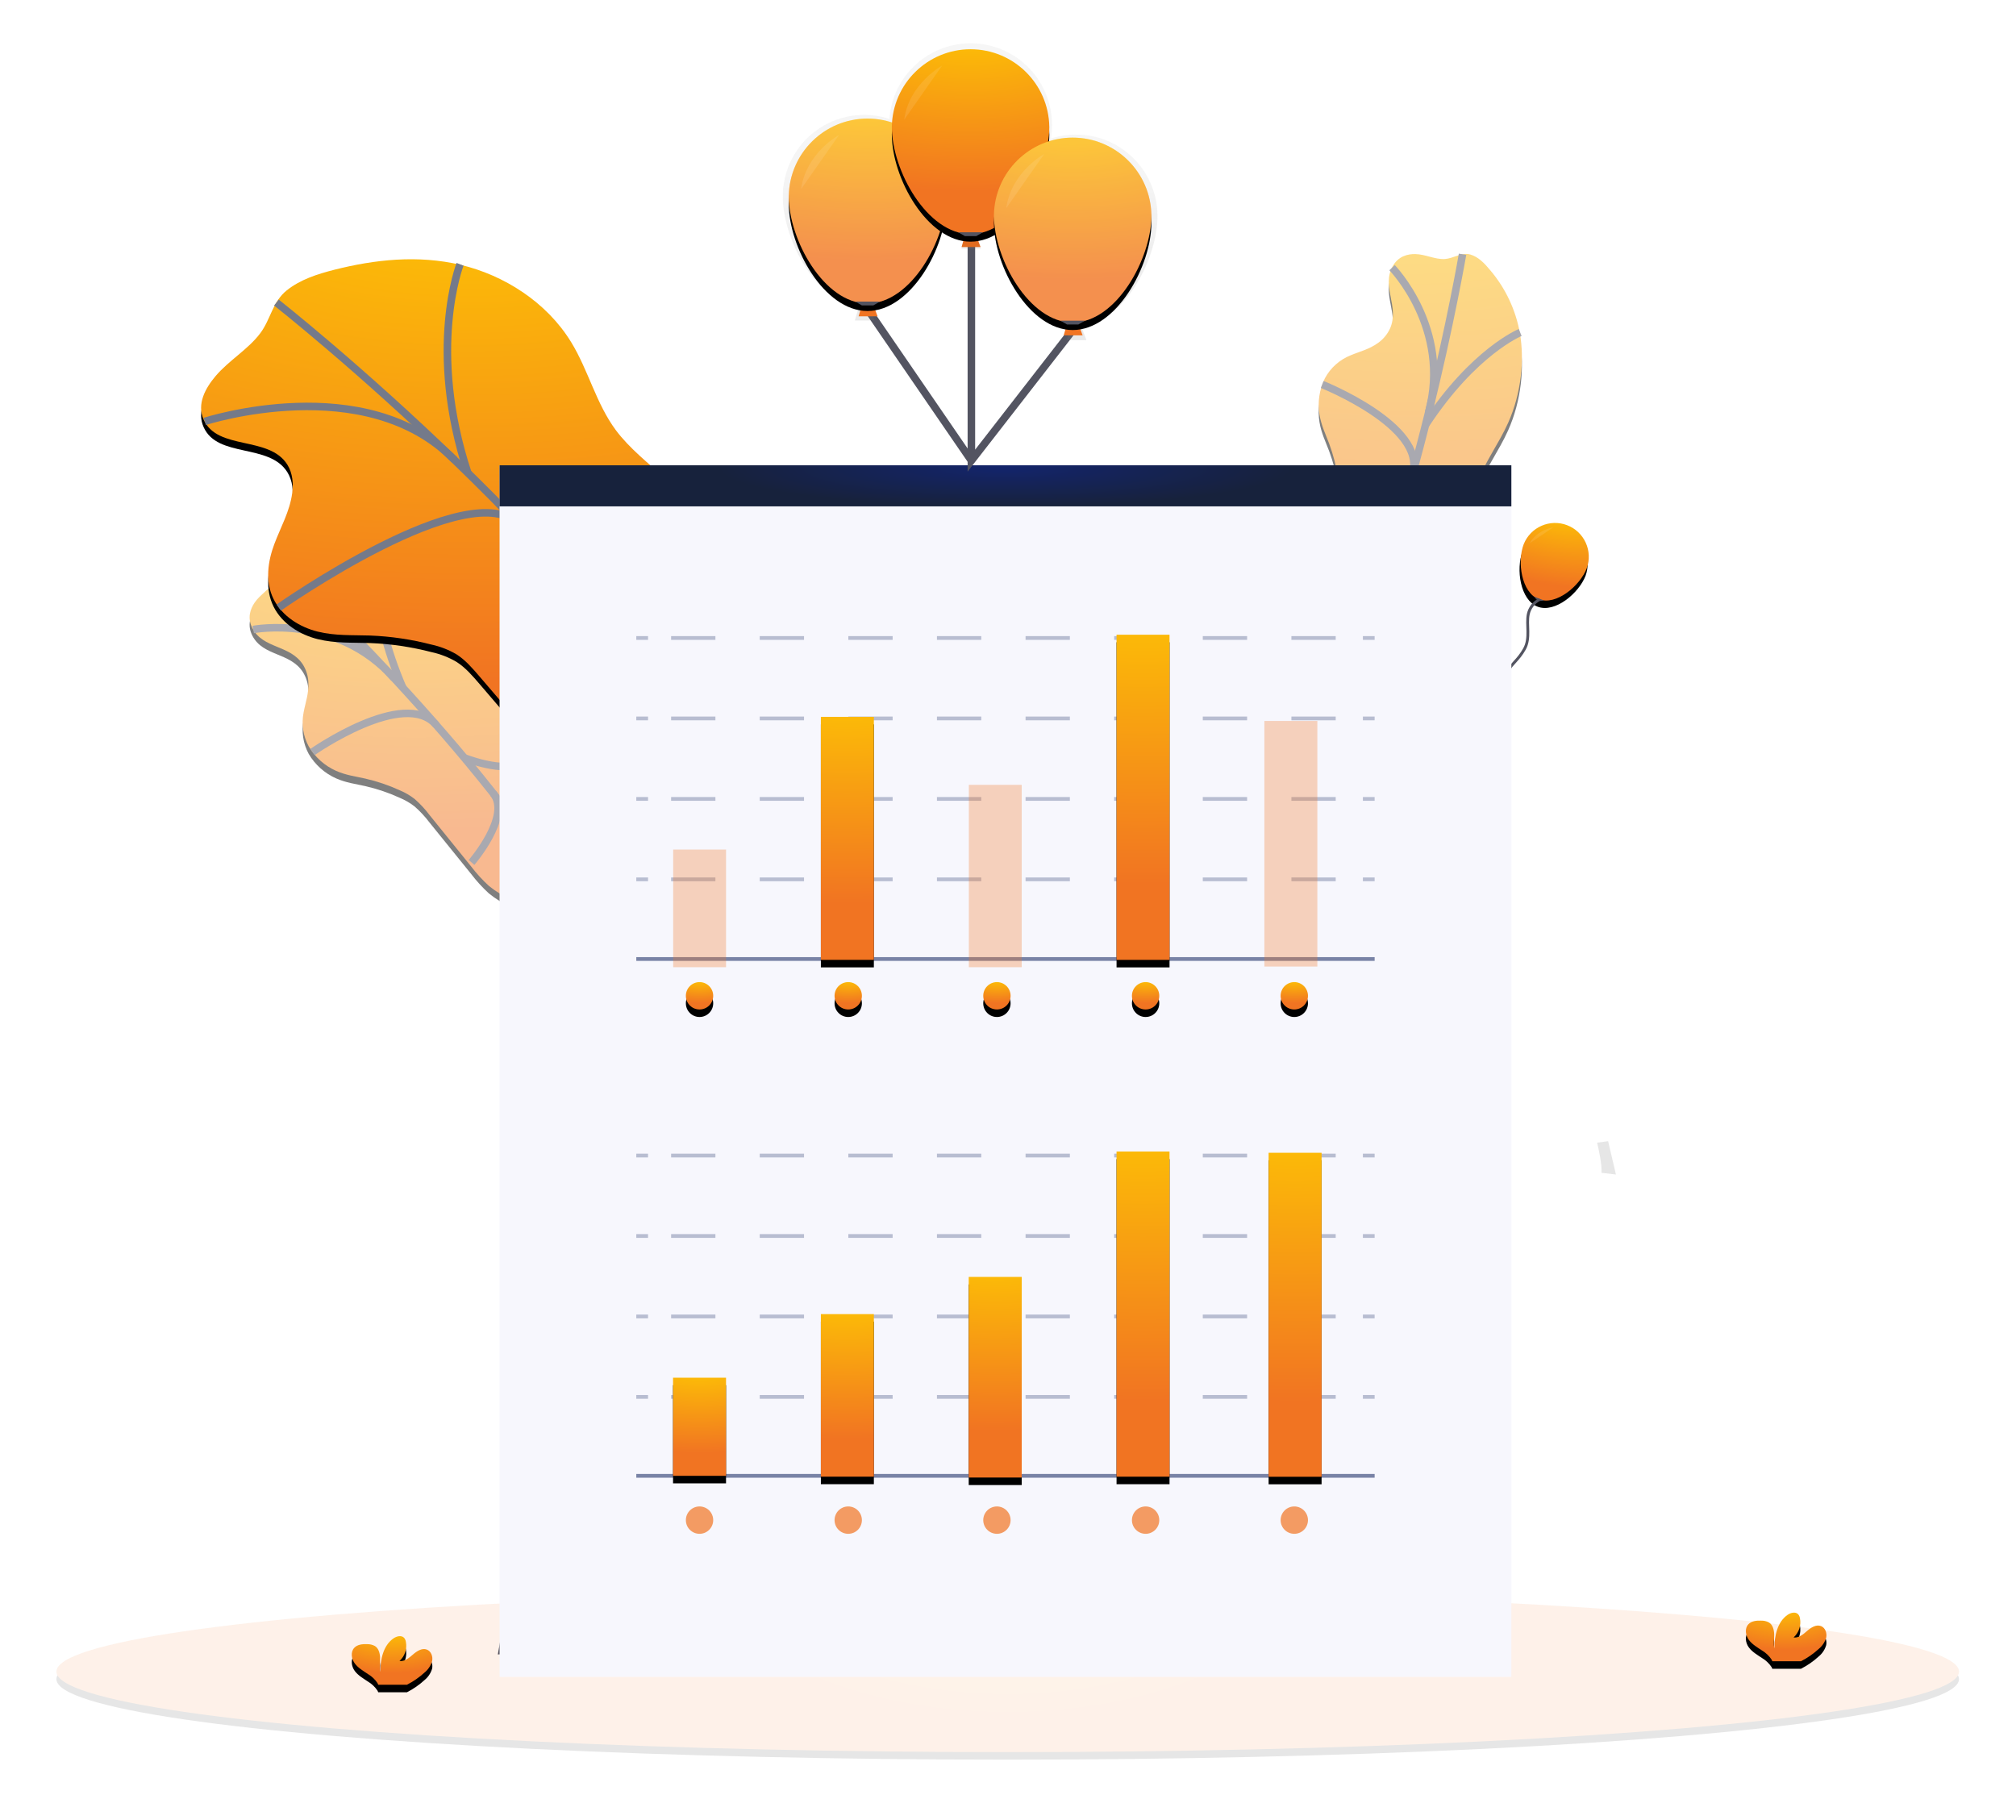 <?xml version="1.0" encoding="UTF-8"?>
<svg width="536px" height="484px" viewBox="0 0 536 484" version="1.1" xmlns="http://www.w3.org/2000/svg" xmlns:xlink="http://www.w3.org/1999/xlink">
    <!-- Generator: Sketch 52.2 (67145) - http://www.bohemiancoding.com/sketch -->
    <title>4-superior-returns-cashestate</title>
    <desc>Created with Sketch.</desc>
    <defs>
        <radialGradient cx="50%" cy="-23.276%" fx="50%" fy="-23.276%" r="116.526%" gradientTransform="translate(0.5,-0.233),scale(1,0.858),rotate(90),scale(1,1.913),translate(-0.5,0.233)" id="radialGradient-1">
            <stop stop-color="#FFCE00" offset="0%"></stop>
            <stop stop-color="#F17422" offset="100%"></stop>
        </radialGradient>
        <path d="M18.152,10.871 C17.111,15.73 11.692,22.013 6.84,20.986 C1.989,19.959 -0.448,12.008 0.593,7.153 C1.685,2.37 6.405,-0.653 11.199,0.362 C15.992,1.377 19.087,6.054 18.152,10.871 Z" id="path-2"></path>
        <filter x="-139.2%" y="-109.9%" width="378.3%" height="338.9%" filterUnits="objectBoundingBox" id="filter-3">
            <feMorphology radius="0.5" operator="dilate" in="SourceAlpha" result="shadowSpreadOuter1"></feMorphology>
            <feOffset dx="0" dy="2" in="shadowSpreadOuter1" result="shadowOffsetOuter1"></feOffset>
            <feGaussianBlur stdDeviation="7.5" in="shadowOffsetOuter1" result="shadowBlurOuter1"></feGaussianBlur>
            <feColorMatrix values="0 0 0 0 0.945   0 0 0 0 0.455   0 0 0 0 0.133  0 0 0 0.5 0" type="matrix" in="shadowBlurOuter1"></feColorMatrix>
        </filter>
        <radialGradient cx="50%" cy="-23.276%" fx="50%" fy="-23.276%" r="202.802%" gradientTransform="translate(0.5,-0.233),scale(1,0.493),rotate(90),scale(1,1.913),translate(-0.5,0.233)" id="radialGradient-4">
            <stop stop-color="#FFCE00" offset="0%"></stop>
            <stop stop-color="#F17422" offset="100%"></stop>
        </radialGradient>
        <path d="M29.147,0.052 C27.164,0.021 24.66,0.573 23.129,3.32 C20.131,8.721 24.956,14.032 22.468,19.787 C21.761,21.353 20.646,22.7 19.24,23.686 C16.835,25.422 14.384,25.938 11.952,26.975 C9.032,28.141 6.615,30.3 5.128,33.074 C3.648,36.07 3.146,39.456 3.691,42.754 C4.17,45.631 5.299,47.914 6.231,50.375 C7.363,53.421 8.181,56.576 8.673,59.789 C8.951,61.287 9.032,62.815 8.912,64.334 C8.64,66.269 8.171,68.171 7.512,70.011 L2.16,86.79 C1.39,88.976 0.815,91.227 0.442,93.514 C0.208,95.903 0.278,98.311 0.651,100.682 C1.234,105.592 1.884,110.7 4.206,113.771 C6.528,116.841 11.083,117.039 14.415,112.686 C17.585,108.516 18.402,102.209 21.307,97.674 C25.883,90.522 33.202,91.143 38.106,84.444 C42.791,78.022 42.718,68.754 45.66,60.852 C47.742,55.191 51.386,50.427 53.843,44.928 C57.388,36.999 58.2,28.096 56.967,21.069 C55.864,14.892 53.143,9.12 49.08,4.342 C47.56,2.497 45.904,0.782 43.796,0.172 C41.552,-0.495 39.314,1.215 37.003,1.371 C34.332,1.506 31.838,0.094 29.147,0.052 Z" id="path-5"></path>
        <filter x="-43.7%" y="-19.8%" width="187.4%" height="143.1%" filterUnits="objectBoundingBox" id="filter-6">
            <feMorphology radius="0.5" operator="dilate" in="SourceAlpha" result="shadowSpreadOuter1"></feMorphology>
            <feOffset dx="0" dy="2" in="shadowSpreadOuter1" result="shadowOffsetOuter1"></feOffset>
            <feGaussianBlur stdDeviation="7.5" in="shadowOffsetOuter1" result="shadowBlurOuter1"></feGaussianBlur>
            <feColorMatrix values="0 0 0 0 0.945   0 0 0 0 0.455   0 0 0 0 0.133  0 0 0 0.5 0" type="matrix" in="shadowBlurOuter1"></feColorMatrix>
        </filter>
        <radialGradient cx="50%" cy="-23.276%" fx="50%" fy="-23.276%" r="111.457%" gradientTransform="translate(0.5,-0.233),scale(1,0.897),rotate(90),scale(1,1.913),translate(-0.5,0.233)" id="radialGradient-7">
            <stop stop-color="#FFCE00" offset="0%"></stop>
            <stop stop-color="#F17422" offset="100%"></stop>
        </radialGradient>
        <path d="M1.676,15.064 C0.562,16.712 -0.354,19.104 1.104,21.893 C3.967,27.366 11.047,26.24 14.488,31.479 C15.407,32.931 15.92,34.603 15.971,36.322 C16.101,39.288 15.185,41.623 14.711,44.234 C14.086,47.314 14.563,50.516 16.06,53.278 C17.749,56.159 20.298,58.436 23.348,59.789 C26.013,60.967 28.554,61.269 31.104,61.843 C34.269,62.569 37.351,63.617 40.303,64.97 C41.706,65.559 43.026,66.33 44.228,67.264 C45.695,68.552 47.026,69.988 48.2,71.548 L59.273,85.237 C60.68,87.082 62.248,88.799 63.958,90.366 C65.824,91.873 67.874,93.136 70.059,94.124 C74.479,96.329 79.102,98.586 82.938,98.331 C86.775,98.075 89.44,94.369 87.623,89.188 C85.905,84.257 81.064,80.102 78.867,75.182 C75.405,67.425 79.94,61.629 77.04,53.862 C74.26,46.398 66.467,41.393 61.49,34.575 C57.919,29.707 55.931,24.067 52.688,18.984 C48.002,11.687 41.027,6.104 34.467,3.279 C28.704,0.812 22.389,-0.077 16.169,0.704 C13.795,0.964 11.458,1.407 9.771,2.83 C7.98,4.342 8.209,7.167 7.043,9.174 C5.742,11.52 3.191,12.833 1.676,15.064 Z" id="path-8"></path>
        <filter x="-28.5%" y="-23.5%" width="156.9%" height="151.1%" filterUnits="objectBoundingBox" id="filter-9">
            <feMorphology radius="0.5" operator="dilate" in="SourceAlpha" result="shadowSpreadOuter1"></feMorphology>
            <feOffset dx="0" dy="2" in="shadowSpreadOuter1" result="shadowOffsetOuter1"></feOffset>
            <feGaussianBlur stdDeviation="7.5" in="shadowOffsetOuter1" result="shadowBlurOuter1"></feGaussianBlur>
            <feColorMatrix values="0 0 0 0 0.945   0 0 0 0 0.455   0 0 0 0 0.133  0 0 0 0.5 0" type="matrix" in="shadowBlurOuter1"></feColorMatrix>
        </filter>
        <radialGradient cx="50%" cy="-23.276%" fx="50%" fy="-23.276%" r="101.742%" gradientTransform="translate(0.5,-0.233),scale(1,0.983),rotate(90),scale(1,1.913),translate(-0.5,0.233)" id="radialGradient-10">
            <stop stop-color="#FFCE00" offset="0%"></stop>
            <stop stop-color="#F17422" offset="100%"></stop>
        </radialGradient>
        <path d="M42.276,32.542 C39.673,35.623 37.237,39.887 39.153,44.094 C42.869,52.335 56.503,48.316 61.371,55.999 C62.828,58.298 63.026,61.108 62.688,63.615 C62.032,68.52 59.606,72.685 57.93,77.168 C56.253,81.65 55.384,87.072 57.748,91.805 C60.022,96.387 64.817,99.28 69.46,100.432 C74.104,101.584 78.758,101.323 83.396,101.474 C88.907,101.69 94.378,102.498 99.716,103.882 C102.065,104.389 104.318,105.269 106.39,106.489 C108.759,108.005 110.674,110.231 112.549,112.421 L129.207,131.858 C131.419,134.465 133.679,137.071 136.422,138.984 C139.587,141.189 143.19,142.31 146.735,143.389 C154.361,145.724 162.352,148.08 169.64,146.48 C176.928,144.88 183.045,137.905 181.223,129.831 C179.489,122.142 171.67,116.69 169.036,109.157 C164.872,97.288 175.153,86.279 172.066,74.202 C169.109,62.619 156.001,56.646 148.713,46.841 C143.507,39.814 141.456,31.026 136.906,23.551 C130.352,12.781 118.92,5.635 107.494,2.924 C96.067,0.214 84.578,1.522 73.885,4.222 C69.356,5.374 64.827,6.829 61.235,9.706 C57.42,12.766 56.977,17.405 54.197,21.101 C50.975,25.406 45.785,28.367 42.276,32.542 Z" id="path-11"></path>
        <filter x="-17.5%" y="-15.8%" width="134.9%" height="134.3%" filterUnits="objectBoundingBox" id="filter-12">
            <feMorphology radius="0.5" operator="dilate" in="SourceAlpha" result="shadowSpreadOuter1"></feMorphology>
            <feOffset dx="0" dy="2" in="shadowSpreadOuter1" result="shadowOffsetOuter1"></feOffset>
            <feGaussianBlur stdDeviation="7.5" in="shadowOffsetOuter1" result="shadowBlurOuter1"></feGaussianBlur>
            <feColorMatrix values="0 0 0 0 0.945   0 0 0 0 0.455   0 0 0 0 0.133  0 0 0 0.5 0" type="matrix" in="shadowBlurOuter1"></feColorMatrix>
        </filter>
        <radialGradient cx="50%" cy="-23.276%" fx="50%" fy="-23.276%" r="100%" gradientTransform="translate(0.5,-0.233),scale(0.085,1),rotate(90),scale(1,1.913),translate(-0.5,0.233)" id="radialGradient-13">
            <stop stop-color="#FFCE00" offset="0%"></stop>
            <stop stop-color="#F17422" offset="100%"></stop>
        </radialGradient>
        <ellipse id="path-14" cx="252.922" cy="376.94" rx="252.922" ry="21.413"></ellipse>
        <filter x="-4.9%" y="-53.7%" width="109.9%" height="216.7%" filterUnits="objectBoundingBox" id="filter-15">
            <feMorphology radius="0.5" operator="dilate" in="SourceAlpha" result="shadowSpreadOuter1"></feMorphology>
            <feOffset dx="0" dy="2" in="shadowSpreadOuter1" result="shadowOffsetOuter1"></feOffset>
            <feGaussianBlur stdDeviation="7.5" in="shadowOffsetOuter1" result="shadowBlurOuter1"></feGaussianBlur>
            <feColorMatrix values="0 0 0 0 0.945   0 0 0 0 0.455   0 0 0 0 0.133  0 0 0 0.5 0" type="matrix" in="shadowBlurOuter1"></feColorMatrix>
        </filter>
        <radialGradient cx="50%" cy="6.63%" fx="50%" fy="6.63%" r="93.37%" gradientTransform="translate(0.5,0.066),scale(0.041,1),rotate(90),scale(1,7.413),translate(-0.5,-0.066)" id="radialGradient-16">
            <stop stop-color="#13246B" offset="0%"></stop>
            <stop stop-color="#17223F" offset="93.879%"></stop>
            <stop stop-color="#17223C" offset="100%"></stop>
        </radialGradient>
        <radialGradient cx="50%" cy="-23.276%" fx="50%" fy="-23.276%" r="213.333%" gradientTransform="translate(0.5,-0.233),scale(1,0.469),rotate(90),scale(1,1.913),translate(-0.5,0.233)" id="radialGradient-17">
            <stop stop-color="#FFCE00" offset="0%"></stop>
            <stop stop-color="#F17422" offset="100%"></stop>
        </radialGradient>
        <filter x="-233.3%" y="-109.4%" width="560.4%" height="316.5%" filterUnits="objectBoundingBox" id="filter-18">
            <feMorphology radius="0.5" operator="dilate" in="SourceAlpha" result="shadowSpreadOuter1"></feMorphology>
            <feOffset dx="0" dy="2" in="shadowSpreadOuter1" result="shadowOffsetOuter1"></feOffset>
            <feGaussianBlur stdDeviation="7.5" in="shadowOffsetOuter1" result="shadowBlurOuter1"></feGaussianBlur>
            <feColorMatrix values="0 0 0 0 0.945   0 0 0 0 0.455   0 0 0 0 0.133  0 0 0 0.5 0" type="matrix" in="shadowBlurOuter1" result="shadowMatrixOuter1"></feColorMatrix>
            <feMerge>
                <feMergeNode in="shadowMatrixOuter1"></feMergeNode>
                <feMergeNode in="SourceGraphic"></feMergeNode>
            </feMerge>
        </filter>
        <radialGradient cx="50%" cy="-23.276%" fx="50%" fy="-23.276%" r="458.66%" gradientTransform="translate(0.5,-0.233),scale(1,0.218),rotate(90),scale(1,1.913),translate(-0.5,0.233)" id="radialGradient-19">
            <stop stop-color="#FFCE00" offset="0%"></stop>
            <stop stop-color="#F17422" offset="100%"></stop>
        </radialGradient>
        <rect id="path-20" x="203.249" y="123.096" width="14.087" height="64.61"></rect>
        <filter x="-177.5%" y="-35.6%" width="454.9%" height="177.4%" filterUnits="objectBoundingBox" id="filter-21">
            <feMorphology radius="0.5" operator="dilate" in="SourceAlpha" result="shadowSpreadOuter1"></feMorphology>
            <feOffset dx="0" dy="2" in="shadowSpreadOuter1" result="shadowOffsetOuter1"></feOffset>
            <feGaussianBlur stdDeviation="7.5" in="shadowOffsetOuter1" result="shadowBlurOuter1"></feGaussianBlur>
            <feColorMatrix values="0 0 0 0 0.945   0 0 0 0 0.455   0 0 0 0 0.133  0 0 0 0.5 0" type="matrix" in="shadowBlurOuter1"></feColorMatrix>
        </filter>
        <radialGradient cx="50%" cy="-23.276%" fx="50%" fy="-23.276%" r="326.667%" gradientTransform="translate(0.5,-0.233),scale(1,0.306),rotate(90),scale(1,1.913),translate(-0.5,0.233)" id="radialGradient-22">
            <stop stop-color="#FFCE00" offset="0%"></stop>
            <stop stop-color="#F17422" offset="100%"></stop>
        </radialGradient>
        <filter x="-233.3%" y="-71.4%" width="560.4%" height="241.8%" filterUnits="objectBoundingBox" id="filter-23">
            <feMorphology radius="0.5" operator="dilate" in="SourceAlpha" result="shadowSpreadOuter1"></feMorphology>
            <feOffset dx="0" dy="2" in="shadowSpreadOuter1" result="shadowOffsetOuter1"></feOffset>
            <feGaussianBlur stdDeviation="7.5" in="shadowOffsetOuter1" result="shadowBlurOuter1"></feGaussianBlur>
            <feColorMatrix values="0 0 0 0 0.945   0 0 0 0 0.455   0 0 0 0 0.133  0 0 0 0.5 0" type="matrix" in="shadowBlurOuter1" result="shadowMatrixOuter1"></feColorMatrix>
            <feMerge>
                <feMergeNode in="shadowMatrixOuter1"></feMergeNode>
                <feMergeNode in="SourceGraphic"></feMergeNode>
            </feMerge>
        </filter>
        <radialGradient cx="50%" cy="-23.276%" fx="50%" fy="-23.276%" r="613.705%" gradientTransform="translate(0.5,-0.233),scale(1,0.163),rotate(90),scale(1,1.913),translate(-0.5,0.233)" id="radialGradient-24">
            <stop stop-color="#FFCE00" offset="0%"></stop>
            <stop stop-color="#F17422" offset="100%"></stop>
        </radialGradient>
        <rect id="path-25" x="281.861" y="101.26" width="14.087" height="86.451"></rect>
        <filter x="-177.5%" y="-26.6%" width="454.9%" height="157.8%" filterUnits="objectBoundingBox" id="filter-26">
            <feMorphology radius="0.5" operator="dilate" in="SourceAlpha" result="shadowSpreadOuter1"></feMorphology>
            <feOffset dx="0" dy="2" in="shadowSpreadOuter1" result="shadowOffsetOuter1"></feOffset>
            <feGaussianBlur stdDeviation="7.5" in="shadowOffsetOuter1" result="shadowBlurOuter1"></feGaussianBlur>
            <feColorMatrix values="0 0 0 0 0.945   0 0 0 0 0.455   0 0 0 0 0.133  0 0 0 0.5 0" type="matrix" in="shadowBlurOuter1"></feColorMatrix>
        </filter>
        <radialGradient cx="50%" cy="-23.276%" fx="50%" fy="-23.276%" r="440%" gradientTransform="translate(0.5,-0.233),scale(1,0.227),rotate(90),scale(1,1.913),translate(-0.5,0.233)" id="radialGradient-27">
            <stop stop-color="#FFCE00" offset="0%"></stop>
            <stop stop-color="#F17422" offset="100%"></stop>
        </radialGradient>
        <filter x="-230.1%" y="-52.7%" width="560.6%" height="205.0%" filterUnits="objectBoundingBox" id="filter-28">
            <feMorphology radius="0.5" operator="dilate" in="SourceAlpha" result="shadowSpreadOuter1"></feMorphology>
            <feOffset dx="0" dy="2" in="shadowSpreadOuter1" result="shadowOffsetOuter1"></feOffset>
            <feGaussianBlur stdDeviation="7.5" in="shadowOffsetOuter1" result="shadowBlurOuter1"></feGaussianBlur>
            <feColorMatrix values="0 0 0 0 0.945   0 0 0 0 0.455   0 0 0 0 0.133  0 0 0 0.5 0" type="matrix" in="shadowBlurOuter1" result="shadowMatrixOuter1"></feColorMatrix>
            <feMerge>
                <feMergeNode in="shadowMatrixOuter1"></feMergeNode>
                <feMergeNode in="SourceGraphic"></feMergeNode>
            </feMerge>
        </filter>
        <radialGradient cx="50%" cy="-23.276%" fx="50%" fy="-23.276%" r="100.132%" gradientTransform="translate(0.5,-0.233),scale(1,0.999),rotate(90),scale(1,1.913),translate(-0.5,0.233)" id="radialGradient-29">
            <stop stop-color="#FFCE00" offset="0%"></stop>
            <stop stop-color="#F17422" offset="100%"></stop>
        </radialGradient>
        <ellipse id="path-30" cx="170.988" cy="197.261" rx="3.634" ry="3.638"></ellipse>
        <filter x="-344.0%" y="-316.1%" width="788.0%" height="787.1%" filterUnits="objectBoundingBox" id="filter-31">
            <feMorphology radius="0.5" operator="dilate" in="SourceAlpha" result="shadowSpreadOuter1"></feMorphology>
            <feOffset dx="0" dy="2" in="shadowSpreadOuter1" result="shadowOffsetOuter1"></feOffset>
            <feGaussianBlur stdDeviation="7.5" in="shadowOffsetOuter1" result="shadowBlurOuter1"></feGaussianBlur>
            <feColorMatrix values="0 0 0 0 0.945   0 0 0 0 0.455   0 0 0 0 0.133  0 0 0 0.5 0" type="matrix" in="shadowBlurOuter1"></feColorMatrix>
        </filter>
        <ellipse id="path-32" cx="210.521" cy="197.261" rx="3.634" ry="3.638"></ellipse>
        <filter x="-344.0%" y="-316.1%" width="788.0%" height="787.1%" filterUnits="objectBoundingBox" id="filter-33">
            <feMorphology radius="0.5" operator="dilate" in="SourceAlpha" result="shadowSpreadOuter1"></feMorphology>
            <feOffset dx="0" dy="2" in="shadowSpreadOuter1" result="shadowOffsetOuter1"></feOffset>
            <feGaussianBlur stdDeviation="7.5" in="shadowOffsetOuter1" result="shadowBlurOuter1"></feGaussianBlur>
            <feColorMatrix values="0 0 0 0 0.945   0 0 0 0 0.455   0 0 0 0 0.133  0 0 0 0.5 0" type="matrix" in="shadowBlurOuter1"></feColorMatrix>
        </filter>
        <ellipse id="path-34" cx="250.054" cy="197.261" rx="3.634" ry="3.638"></ellipse>
        <filter x="-344.0%" y="-316.1%" width="788.0%" height="787.1%" filterUnits="objectBoundingBox" id="filter-35">
            <feMorphology radius="0.5" operator="dilate" in="SourceAlpha" result="shadowSpreadOuter1"></feMorphology>
            <feOffset dx="0" dy="2" in="shadowSpreadOuter1" result="shadowOffsetOuter1"></feOffset>
            <feGaussianBlur stdDeviation="7.5" in="shadowOffsetOuter1" result="shadowBlurOuter1"></feGaussianBlur>
            <feColorMatrix values="0 0 0 0 0.945   0 0 0 0 0.455   0 0 0 0 0.133  0 0 0 0.5 0" type="matrix" in="shadowBlurOuter1"></feColorMatrix>
        </filter>
        <ellipse id="path-36" cx="289.586" cy="197.261" rx="3.634" ry="3.638"></ellipse>
        <filter x="-344.0%" y="-316.1%" width="788.0%" height="787.1%" filterUnits="objectBoundingBox" id="filter-37">
            <feMorphology radius="0.5" operator="dilate" in="SourceAlpha" result="shadowSpreadOuter1"></feMorphology>
            <feOffset dx="0" dy="2" in="shadowSpreadOuter1" result="shadowOffsetOuter1"></feOffset>
            <feGaussianBlur stdDeviation="7.5" in="shadowOffsetOuter1" result="shadowBlurOuter1"></feGaussianBlur>
            <feColorMatrix values="0 0 0 0 0.945   0 0 0 0 0.455   0 0 0 0 0.133  0 0 0 0.5 0" type="matrix" in="shadowBlurOuter1"></feColorMatrix>
        </filter>
        <ellipse id="path-38" cx="329.119" cy="197.261" rx="3.634" ry="3.638"></ellipse>
        <filter x="-344.0%" y="-316.1%" width="788.0%" height="787.1%" filterUnits="objectBoundingBox" id="filter-39">
            <feMorphology radius="0.5" operator="dilate" in="SourceAlpha" result="shadowSpreadOuter1"></feMorphology>
            <feOffset dx="0" dy="2" in="shadowSpreadOuter1" result="shadowOffsetOuter1"></feOffset>
            <feGaussianBlur stdDeviation="7.5" in="shadowOffsetOuter1" result="shadowBlurOuter1"></feGaussianBlur>
            <feColorMatrix values="0 0 0 0 0.945   0 0 0 0 0.455   0 0 0 0 0.133  0 0 0 0.5 0" type="matrix" in="shadowBlurOuter1"></feColorMatrix>
        </filter>
        <radialGradient cx="50%" cy="-23.276%" fx="50%" fy="-23.276%" r="185.203%" gradientTransform="translate(0.5,-0.233),scale(1,0.54),rotate(90),scale(1,1.913),translate(-0.5,0.233)" id="radialGradient-40">
            <stop stop-color="#FFCE00" offset="0%"></stop>
            <stop stop-color="#F17422" offset="100%"></stop>
        </radialGradient>
        <rect id="path-41" x="163.945" y="298.803" width="14.087" height="26.089"></rect>
        <filter x="-177.5%" y="-88.2%" width="454.9%" height="291.7%" filterUnits="objectBoundingBox" id="filter-42">
            <feMorphology radius="0.5" operator="dilate" in="SourceAlpha" result="shadowSpreadOuter1"></feMorphology>
            <feOffset dx="0" dy="2" in="shadowSpreadOuter1" result="shadowOffsetOuter1"></feOffset>
            <feGaussianBlur stdDeviation="7.5" in="shadowOffsetOuter1" result="shadowBlurOuter1"></feGaussianBlur>
            <feColorMatrix values="0 0 0 0 0.945   0 0 0 0 0.455   0 0 0 0 0.133  0 0 0 0.5 0" type="matrix" in="shadowBlurOuter1"></feColorMatrix>
        </filter>
        <radialGradient cx="50%" cy="-23.276%" fx="50%" fy="-23.276%" r="306.834%" gradientTransform="translate(0.5,-0.233),scale(1,0.326),rotate(90),scale(1,1.913),translate(-0.5,0.233)" id="radialGradient-43">
            <stop stop-color="#FFCE00" offset="0%"></stop>
            <stop stop-color="#F17422" offset="100%"></stop>
        </radialGradient>
        <rect id="path-44" x="203.249" y="281.893" width="14.087" height="43.223"></rect>
        <filter x="-177.5%" y="-53.2%" width="454.9%" height="215.7%" filterUnits="objectBoundingBox" id="filter-45">
            <feMorphology radius="0.5" operator="dilate" in="SourceAlpha" result="shadowSpreadOuter1"></feMorphology>
            <feOffset dx="0" dy="2" in="shadowSpreadOuter1" result="shadowOffsetOuter1"></feOffset>
            <feGaussianBlur stdDeviation="7.5" in="shadowOffsetOuter1" result="shadowBlurOuter1"></feGaussianBlur>
            <feColorMatrix values="0 0 0 0 0.945   0 0 0 0 0.455   0 0 0 0 0.133  0 0 0 0.5 0" type="matrix" in="shadowBlurOuter1"></feColorMatrix>
        </filter>
        <radialGradient cx="50%" cy="-23.276%" fx="50%" fy="-23.276%" r="378.658%" gradientTransform="translate(0.5,-0.233),scale(1,0.264),rotate(90),scale(1,1.913),translate(-0.5,0.233)" id="radialGradient-46">
            <stop stop-color="#FFCE00" offset="0%"></stop>
            <stop stop-color="#F17422" offset="100%"></stop>
        </radialGradient>
        <rect id="path-47" x="242.557" y="272.005" width="14.087" height="53.341"></rect>
        <filter x="-177.5%" y="-43.1%" width="454.9%" height="193.7%" filterUnits="objectBoundingBox" id="filter-48">
            <feMorphology radius="0.5" operator="dilate" in="SourceAlpha" result="shadowSpreadOuter1"></feMorphology>
            <feOffset dx="0" dy="2" in="shadowSpreadOuter1" result="shadowOffsetOuter1"></feOffset>
            <feGaussianBlur stdDeviation="7.5" in="shadowOffsetOuter1" result="shadowBlurOuter1"></feGaussianBlur>
            <feColorMatrix values="0 0 0 0 0.945   0 0 0 0 0.455   0 0 0 0 0.133  0 0 0 0.5 0" type="matrix" in="shadowBlurOuter1"></feColorMatrix>
        </filter>
        <rect id="path-49" x="281.861" y="238.67" width="14.087" height="86.451"></rect>
        <filter x="-177.5%" y="-26.6%" width="454.9%" height="157.8%" filterUnits="objectBoundingBox" id="filter-50">
            <feMorphology radius="0.5" operator="dilate" in="SourceAlpha" result="shadowSpreadOuter1"></feMorphology>
            <feOffset dx="0" dy="2" in="shadowSpreadOuter1" result="shadowOffsetOuter1"></feOffset>
            <feGaussianBlur stdDeviation="7.5" in="shadowOffsetOuter1" result="shadowBlurOuter1"></feGaussianBlur>
            <feColorMatrix values="0 0 0 0 0.945   0 0 0 0 0.455   0 0 0 0 0.133  0 0 0 0.5 0" type="matrix" in="shadowBlurOuter1"></feColorMatrix>
        </filter>
        <radialGradient cx="50%" cy="-23.276%" fx="50%" fy="-23.276%" r="611.522%" gradientTransform="translate(0.5,-0.233),scale(1,0.164),rotate(90),scale(1,1.913),translate(-0.5,0.233)" id="radialGradient-51">
            <stop stop-color="#FFCE00" offset="0%"></stop>
            <stop stop-color="#F17422" offset="100%"></stop>
        </radialGradient>
        <rect id="path-52" x="322.289" y="238.999" width="14.087" height="86.144"></rect>
        <filter x="-177.5%" y="-26.7%" width="454.9%" height="158.0%" filterUnits="objectBoundingBox" id="filter-53">
            <feMorphology radius="0.5" operator="dilate" in="SourceAlpha" result="shadowSpreadOuter1"></feMorphology>
            <feOffset dx="0" dy="2" in="shadowSpreadOuter1" result="shadowOffsetOuter1"></feOffset>
            <feGaussianBlur stdDeviation="7.5" in="shadowOffsetOuter1" result="shadowBlurOuter1"></feGaussianBlur>
            <feColorMatrix values="0 0 0 0 0.945   0 0 0 0 0.455   0 0 0 0 0.133  0 0 0 0.5 0" type="matrix" in="shadowBlurOuter1"></feColorMatrix>
        </filter>
        <radialGradient cx="50%" cy="-23.276%" fx="50%" fy="-23.276%" r="100%" gradientTransform="translate(0.5,-0.233),rotate(90),scale(1,1.913),translate(-0.5,0.233)" id="radialGradient-54">
            <stop stop-color="#FFCE00" offset="0%"></stop>
            <stop stop-color="#F17422" offset="100%"></stop>
        </radialGradient>
        <filter x="-434.4%" y="-437.1%" width="965.8%" height="966.0%" filterUnits="objectBoundingBox" id="filter-55">
            <feMorphology radius="0.5" operator="dilate" in="SourceAlpha" result="shadowSpreadOuter1"></feMorphology>
            <feOffset dx="0" dy="2" in="shadowSpreadOuter1" result="shadowOffsetOuter1"></feOffset>
            <feGaussianBlur stdDeviation="7.5" in="shadowOffsetOuter1" result="shadowBlurOuter1"></feGaussianBlur>
            <feColorMatrix values="0 0 0 0 0.945   0 0 0 0 0.455   0 0 0 0 0.133  0 0 0 0.5 0" type="matrix" in="shadowBlurOuter1" result="shadowMatrixOuter1"></feColorMatrix>
            <feMerge>
                <feMergeNode in="shadowMatrixOuter1"></feMergeNode>
                <feMergeNode in="SourceGraphic"></feMergeNode>
            </feMerge>
        </filter>
        <filter x="-434.8%" y="-437.1%" width="965.8%" height="966.0%" filterUnits="objectBoundingBox" id="filter-56">
            <feMorphology radius="0.5" operator="dilate" in="SourceAlpha" result="shadowSpreadOuter1"></feMorphology>
            <feOffset dx="0" dy="2" in="shadowSpreadOuter1" result="shadowOffsetOuter1"></feOffset>
            <feGaussianBlur stdDeviation="7.5" in="shadowOffsetOuter1" result="shadowBlurOuter1"></feGaussianBlur>
            <feColorMatrix values="0 0 0 0 0.945   0 0 0 0 0.455   0 0 0 0 0.133  0 0 0 0.5 0" type="matrix" in="shadowBlurOuter1" result="shadowMatrixOuter1"></feColorMatrix>
            <feMerge>
                <feMergeNode in="shadowMatrixOuter1"></feMergeNode>
                <feMergeNode in="SourceGraphic"></feMergeNode>
            </feMerge>
        </filter>
        <filter x="-435.2%" y="-437.1%" width="965.8%" height="966.0%" filterUnits="objectBoundingBox" id="filter-57">
            <feMorphology radius="0.5" operator="dilate" in="SourceAlpha" result="shadowSpreadOuter1"></feMorphology>
            <feOffset dx="0" dy="2" in="shadowSpreadOuter1" result="shadowOffsetOuter1"></feOffset>
            <feGaussianBlur stdDeviation="7.5" in="shadowOffsetOuter1" result="shadowBlurOuter1"></feGaussianBlur>
            <feColorMatrix values="0 0 0 0 0.945   0 0 0 0 0.455   0 0 0 0 0.133  0 0 0 0.5 0" type="matrix" in="shadowBlurOuter1" result="shadowMatrixOuter1"></feColorMatrix>
            <feMerge>
                <feMergeNode in="shadowMatrixOuter1"></feMergeNode>
                <feMergeNode in="SourceGraphic"></feMergeNode>
            </feMerge>
        </filter>
        <filter x="-435.5%" y="-437.1%" width="965.8%" height="966.0%" filterUnits="objectBoundingBox" id="filter-58">
            <feMorphology radius="0.5" operator="dilate" in="SourceAlpha" result="shadowSpreadOuter1"></feMorphology>
            <feOffset dx="0" dy="2" in="shadowSpreadOuter1" result="shadowOffsetOuter1"></feOffset>
            <feGaussianBlur stdDeviation="7.5" in="shadowOffsetOuter1" result="shadowBlurOuter1"></feGaussianBlur>
            <feColorMatrix values="0 0 0 0 0.945   0 0 0 0 0.455   0 0 0 0 0.133  0 0 0 0.5 0" type="matrix" in="shadowBlurOuter1" result="shadowMatrixOuter1"></feColorMatrix>
            <feMerge>
                <feMergeNode in="shadowMatrixOuter1"></feMergeNode>
                <feMergeNode in="SourceGraphic"></feMergeNode>
            </feMerge>
        </filter>
        <filter x="-435.9%" y="-437.1%" width="965.8%" height="966.0%" filterUnits="objectBoundingBox" id="filter-59">
            <feMorphology radius="0.5" operator="dilate" in="SourceAlpha" result="shadowSpreadOuter1"></feMorphology>
            <feOffset dx="0" dy="2" in="shadowSpreadOuter1" result="shadowOffsetOuter1"></feOffset>
            <feGaussianBlur stdDeviation="7.5" in="shadowOffsetOuter1" result="shadowBlurOuter1"></feGaussianBlur>
            <feColorMatrix values="0 0 0 0 0.945   0 0 0 0 0.455   0 0 0 0 0.133  0 0 0 0.5 0" type="matrix" in="shadowBlurOuter1" result="shadowMatrixOuter1"></feColorMatrix>
            <feMerge>
                <feMergeNode in="shadowMatrixOuter1"></feMergeNode>
                <feMergeNode in="SourceGraphic"></feMergeNode>
            </feMerge>
        </filter>
        <radialGradient cx="50%" cy="-23.276%" fx="50%" fy="-23.276%" r="100%" gradientTransform="translate(0.5,-0.233),scale(0.603,1),rotate(90),scale(1,1.913),translate(-0.5,0.233)" id="radialGradient-60">
            <stop stop-color="#FFCE00" offset="0%"></stop>
            <stop stop-color="#F17422" offset="100%"></stop>
        </radialGradient>
        <path d="M97.894,377.175 C98.848,376.396 99.544,375.345 99.888,374.162 C100.148,372.963 99.638,371.529 98.493,371.092 C97.212,370.602 95.843,371.488 94.807,372.39 C93.771,373.291 92.579,374.313 91.221,374.12 C92.641,372.831 93.281,370.889 92.907,369.007 C92.848,368.623 92.687,368.263 92.439,367.964 C91.726,367.203 90.44,367.531 89.586,368.131 C86.879,370.039 86.124,373.719 86.108,377.034 C85.838,375.84 86.067,374.595 86.056,373.385 C86.046,372.176 85.713,370.779 84.682,370.143 C84.043,369.799 83.325,369.628 82.6,369.648 C81.382,369.601 80.028,369.726 79.195,370.617 C78.154,371.722 78.43,373.583 79.331,374.787 C80.231,375.991 81.595,376.768 82.855,377.613 C83.865,378.214 84.726,379.035 85.374,380.016 C85.451,380.152 85.514,380.295 85.562,380.443 L93.188,380.443 C94.897,379.571 96.48,378.472 97.894,377.175 Z" id="path-61"></path>
        <filter x="-116.7%" y="-178.0%" width="333.3%" height="486.9%" filterUnits="objectBoundingBox" id="filter-62">
            <feMorphology radius="0.5" operator="dilate" in="SourceAlpha" result="shadowSpreadOuter1"></feMorphology>
            <feOffset dx="0" dy="2" in="shadowSpreadOuter1" result="shadowOffsetOuter1"></feOffset>
            <feGaussianBlur stdDeviation="7.5" in="shadowOffsetOuter1" result="shadowBlurOuter1"></feGaussianBlur>
            <feColorMatrix values="0 0 0 0 0.945   0 0 0 0 0.455   0 0 0 0 0.133  0 0 0 0.5 0" type="matrix" in="shadowBlurOuter1"></feColorMatrix>
        </filter>
        <path d="M468.545,370.92 C469.499,370.141 470.194,369.09 470.538,367.907 C470.799,366.708 470.288,365.274 469.143,364.836 C467.863,364.347 466.493,365.233 465.458,366.134 C464.422,367.036 463.229,368.058 461.871,367.865 C463.291,366.576 463.932,364.634 463.557,362.751 C463.499,362.368 463.337,362.007 463.089,361.709 C462.376,360.948 461.09,361.276 460.236,361.876 C457.529,363.784 456.774,367.464 456.759,370.779 C456.488,369.585 456.717,368.339 456.707,367.13 C456.696,365.921 456.363,364.524 455.332,363.888 C454.693,363.544 453.975,363.373 453.25,363.393 C452.032,363.346 450.678,363.471 449.845,364.362 C448.804,365.467 449.08,367.328 449.981,368.532 C450.881,369.736 452.245,370.513 453.505,371.357 C454.515,371.959 455.376,372.78 456.025,373.76 C456.101,373.896 456.164,374.04 456.212,374.188 L463.839,374.188 C465.547,373.316 467.13,372.217 468.545,370.92 Z" id="path-63"></path>
        <filter x="-116.7%" y="-178.0%" width="333.3%" height="486.9%" filterUnits="objectBoundingBox" id="filter-64">
            <feMorphology radius="0.5" operator="dilate" in="SourceAlpha" result="shadowSpreadOuter1"></feMorphology>
            <feOffset dx="0" dy="2" in="shadowSpreadOuter1" result="shadowOffsetOuter1"></feOffset>
            <feGaussianBlur stdDeviation="7.5" in="shadowOffsetOuter1" result="shadowBlurOuter1"></feGaussianBlur>
            <feColorMatrix values="0 0 0 0 0.945   0 0 0 0 0.455   0 0 0 0 0.133  0 0 0 0.5 0" type="matrix" in="shadowBlurOuter1"></feColorMatrix>
        </filter>
        <linearGradient x1="50.003%" y1="100.007%" x2="50.003%" y2="-0.019%" id="linearGradient-65">
            <stop stop-color="#808080" stop-opacity="0.25" offset="0%"></stop>
            <stop stop-color="#808080" stop-opacity="0.12" offset="54%"></stop>
            <stop stop-color="#808080" stop-opacity="0.1" offset="100%"></stop>
        </linearGradient>
        <radialGradient cx="50%" cy="-23.276%" fx="50%" fy="-23.276%" r="117.392%" gradientTransform="translate(0.5,-0.233),scale(1,0.852),rotate(90),scale(1,1.913),translate(-0.5,0.233)" id="radialGradient-66">
            <stop stop-color="#FFCE00" offset="0%"></stop>
            <stop stop-color="#F17422" offset="100%"></stop>
        </radialGradient>
        <path d="M43.585,40.66 C43.585,52.237 34.212,69.188 22.648,69.188 C11.083,69.188 1.71,52.227 1.71,40.66 C1.89,29.214 11.21,20.03 22.645,20.03 C34.08,20.03 43.4,29.214 43.58,40.66 L43.585,40.66 Z" id="path-67"></path>
        <filter x="-59.7%" y="-46.8%" width="219.4%" height="201.7%" filterUnits="objectBoundingBox" id="filter-68">
            <feMorphology radius="0.5" operator="dilate" in="SourceAlpha" result="shadowSpreadOuter1"></feMorphology>
            <feOffset dx="0" dy="2" in="shadowSpreadOuter1" result="shadowOffsetOuter1"></feOffset>
            <feGaussianBlur stdDeviation="7.5" in="shadowOffsetOuter1" result="shadowBlurOuter1"></feGaussianBlur>
            <feColorMatrix values="0 0 0 0 0.945   0 0 0 0 0.455   0 0 0 0 0.133  0 0 0 0.5 0" type="matrix" in="shadowBlurOuter1"></feColorMatrix>
        </filter>
        <path d="M70.99,22.226 C70.99,33.803 61.617,50.754 50.052,50.754 C38.487,50.754 29.114,33.793 29.114,22.226 C29.294,10.78 38.614,1.595 50.049,1.595 C61.484,1.595 70.805,10.78 70.984,22.226 L70.99,22.226 Z" id="path-69"></path>
        <filter x="-59.7%" y="-46.8%" width="219.4%" height="201.7%" filterUnits="objectBoundingBox" id="filter-70">
            <feMorphology radius="0.5" operator="dilate" in="SourceAlpha" result="shadowSpreadOuter1"></feMorphology>
            <feOffset dx="0" dy="2" in="shadowSpreadOuter1" result="shadowOffsetOuter1"></feOffset>
            <feGaussianBlur stdDeviation="7.5" in="shadowOffsetOuter1" result="shadowBlurOuter1"></feGaussianBlur>
            <feColorMatrix values="0 0 0 0 0.945   0 0 0 0 0.455   0 0 0 0 0.133  0 0 0 0.5 0" type="matrix" in="shadowBlurOuter1"></feColorMatrix>
        </filter>
        <path d="M98.135,45.723 C98.135,57.3 88.762,74.251 77.197,74.251 C65.632,74.251 56.259,57.289 56.259,45.723 C56.439,34.277 65.759,25.092 77.194,25.092 C88.63,25.092 97.95,34.277 98.13,45.723 L98.135,45.723 Z" id="path-71"></path>
        <filter x="-59.7%" y="-46.8%" width="219.4%" height="201.7%" filterUnits="objectBoundingBox" id="filter-72">
            <feMorphology radius="0.5" operator="dilate" in="SourceAlpha" result="shadowSpreadOuter1"></feMorphology>
            <feOffset dx="0" dy="2" in="shadowSpreadOuter1" result="shadowOffsetOuter1"></feOffset>
            <feGaussianBlur stdDeviation="7.5" in="shadowOffsetOuter1" result="shadowBlurOuter1"></feGaussianBlur>
            <feColorMatrix values="0 0 0 0 0.945   0 0 0 0 0.455   0 0 0 0 0.133  0 0 0 0.5 0" type="matrix" in="shadowBlurOuter1"></feColorMatrix>
        </filter>
    </defs>
    <g id="Page-1" stroke="none" stroke-width="1" fill="none" fill-rule="evenodd">
        <g id="Cashestate-Landing-Page-Desktop" transform="translate(-800, -2077)">
            <g id="4-superior-returns-cashestate" transform="translate(815, 2088)">
                <g id="Group-16" transform="translate(396.822, 148.262) rotate(9) translate(-396.822, -148.262) translate(387.322, 127.762)">
                    <polygon id="Path" fill="#F17422" opacity="0.3" points="7.652 22.67 5.534 22.222 6.174 21.028 7.444 21.299"></polygon>
                    <g id="Path" fill-rule="nonzero">
                        <use fill="black" fill-opacity="1" filter="url(#filter-3)" xlink:href="#path-2"></use>
                        <use fill="url(#radialGradient-1)" xlink:href="#path-2"></use>
                    </g>
                    <polygon id="Path" fill="#535461" points="7.434 21.351 6.164 21.085 5.513 20.501 8.262 21.085"></polygon>
                    <path d="M7.642,1.522 C7.642,1.522 3.514,2.753 2.134,6.663" id="Path" fill="#FFFFFF" opacity="0.1"></path>
                    <path d="M7.069,21.022 C5.671,22.035 4.803,23.625 4.706,25.35 C4.581,28.223 6.304,31.487 5.159,34.626 C4.014,37.764 2.238,39.318 1.947,40.705" id="Path" stroke="#535461" stroke-width="0.75"></path>
                </g>
                <g id="undraw_data_report_bi6l" transform="translate(0, 56.5)">
                    <g id="Group" opacity="0.5" transform="translate(332.128, 0)">
                        <g id="Path" fill-rule="nonzero">
                            <use fill="black" fill-opacity="1" filter="url(#filter-6)" xlink:href="#path-5"></use>
                            <use fill="url(#radialGradient-4)" xlink:href="#path-5"></use>
                        </g>
                        <path d="M41.724,0.104 C41.724,0.104 28.814,74.984 7.366,115.866" id="Path" stroke="#535461" stroke-width="2"></path>
                        <path d="M22.983,3.664 C22.983,3.664 38.736,19.824 32.708,42.154" id="Path" stroke="#535461" stroke-width="2"></path>
                        <path d="M4.414,34.726 C4.414,34.726 32.135,45.788 28.47,58.36" id="Path" stroke="#535461" stroke-width="2"></path>
                        <path d="M57.05,20.903 C57.05,20.903 44.691,25.943 31.885,45.459" id="Path" stroke="#535461" stroke-width="2"></path>
                        <path d="M37.924,84.523 C37.924,84.523 29.558,87.431 25.284,69.406" id="Path" stroke="#535461" stroke-width="2"></path>
                        <path d="M3.123,86.238 C3.123,86.238 19.22,88.385 21.614,81.025" id="Path" stroke="#535461" stroke-width="2"></path>
                    </g>
                    <g id="Group" opacity="0.5" transform="translate(51.016, 77.668)">
                        <g id="Path" fill-rule="nonzero">
                            <use fill="black" fill-opacity="1" filter="url(#filter-9)" xlink:href="#path-8"></use>
                            <use fill="url(#radialGradient-7)" xlink:href="#path-8"></use>
                        </g>
                        <path d="M8.626,4.566 C8.626,4.566 64.057,56.458 86.41,96.861" id="Path" stroke="#535461" stroke-width="2"></path>
                        <path d="M1.317,22.206 C1.317,22.206 23.468,17.895 38.799,35.185" id="Path" stroke="#535461" stroke-width="2"></path>
                        <path d="M17.059,54.785 C17.059,54.785 41.526,37.651 49.991,47.617" id="Path" stroke="#535461" stroke-width="2"></path>
                        <path d="M34.405,3.18 C34.405,3.18 31.828,16.295 41.099,37.719" id="Path" stroke="#535461" stroke-width="2"></path>
                        <path d="M77.024,54.06 C77.024,54.06 74.859,62.661 57.451,56.338" id="Path" stroke="#535461" stroke-width="2"></path>
                        <path d="M59.356,84.142 C59.356,84.142 69.981,71.846 65.15,65.809" id="Path" stroke="#535461" stroke-width="2"></path>
                    </g>
                    <g id="Path" fill-rule="nonzero">
                        <use fill="black" fill-opacity="1" filter="url(#filter-12)" xlink:href="#path-11"></use>
                        <use fill="url(#radialGradient-10)" xlink:href="#path-11"></use>
                    </g>
                    <path d="M58.492,12.943 C58.492,12.943 146.818,82.531 176.538,143.029" id="Path" stroke="#747A8A" stroke-width="2"></path>
                    <path d="M39.434,44.547 C39.434,44.547 82.313,30.64 105.833,54.785" id="Path" stroke="#747A8A" stroke-width="2"></path>
                    <path d="M59.111,94.036 C59.111,94.036 110.185,58.069 123.095,72.096" id="Path" stroke="#747A8A" stroke-width="2"></path>
                    <path d="M107.312,2.768 C107.312,2.768 98.509,25.385 109.394,58.261" id="Path" stroke="#747A8A" stroke-width="2"></path>
                    <path d="M171.889,74.593 C171.889,74.593 165.22,89.568 134.46,84.33" id="Path" stroke="#535461" stroke-width="2"></path>
                    <path d="M129.613,130.071 C129.613,130.071 153.284,106.364 146.048,97.752" id="Path" stroke="#535461" stroke-width="2"></path>
                    <g id="Oval" opacity="0.1" fill-rule="nonzero">
                        <use fill="black" fill-opacity="1" filter="url(#filter-15)" xlink:href="#path-14"></use>
                        <use fill="url(#radialGradient-13)" xlink:href="#path-14"></use>
                    </g>
                    <path d="M410.807,244.326 C410.927,242.142 410.105,238.3 409.631,236.309 C411.422,236.074 412.551,235.918 412.551,235.918 L414.634,244.779 L410.807,244.326 Z" id="Path" fill="#000000" opacity="0.1"></path>
                    <path d="M119.41,360.724 L117.359,372.374 C117.359,372.374 127.853,371.915 145.647,377.399 C145.647,377.399 152.492,374.428 146.787,370.774 C146.787,370.774 140.17,371.232 136.063,364.148 C131.956,357.064 129.446,357.982 129.446,357.982 L119.41,360.724 Z" id="Path" fill="#4F4D59"></path>
                    <path d="M143.601,236.46 L139.119,236.757 L136.755,236.914 L136.755,231.18 L139.879,230.617 L141.8,230.267 C141.8,230.267 147.729,212.68 153.435,215.875 C159.14,219.071 143.601,236.46 143.601,236.46 Z" id="Path" fill="#714B4F"></path>
                    <path d="M139.108,236.762 L136.745,236.919 L136.745,231.185 L139.868,230.622 C138.77,232.076 138.806,234.62 139.108,236.762 Z" id="Path" fill="#000000" opacity="0.1"></path>
                    <rect id="Rectangle" fill="#F7F7FD" x="117.822" y="56.213" width="269.008" height="322.14"></rect>
                    <rect id="Rectangle" fill="url(#radialGradient-16)" fill-rule="nonzero" x="117.822" y="56.213" width="269.008" height="10.92"></rect>
                    <path d="M154.174,187.482 L350.478,187.482" id="Path" stroke="#7983A6"></path>
                    <g id="Group" opacity="0.5" transform="translate(154.091, 165.761)" stroke="#7983A6">
                        <path d="M0.083,0.54 L3.207,0.54" id="Path"></path>
                        <path d="M9.339,0.54 L190.198,0.54" id="Path" stroke-dasharray="11.78"></path>
                        <path d="M193.264,0.54 L196.387,0.54" id="Path"></path>
                    </g>
                    <g id="Group" opacity="0.5" transform="translate(154.091, 144.39)" stroke="#7983A6">
                        <path d="M0.083,0.524 L3.207,0.524" id="Path"></path>
                        <path d="M9.339,0.524 L190.198,0.524" id="Path" stroke-dasharray="11.78"></path>
                        <path d="M193.264,0.524 L196.387,0.524" id="Path"></path>
                    </g>
                    <g id="Group" opacity="0.5" transform="translate(154.091, 123.018)" stroke="#7983A6">
                        <path d="M0.083,0.498 L3.207,0.498" id="Path"></path>
                        <path d="M9.339,0.498 L190.198,0.498" id="Path" stroke-dasharray="11.78"></path>
                        <path d="M193.264,0.498 L196.387,0.498" id="Path"></path>
                    </g>
                    <g id="Group" opacity="0.5" transform="translate(154.091, 101.646)" stroke="#7983A6">
                        <path d="M0.083,0.481 L3.207,0.481" id="Path"></path>
                        <path d="M9.339,0.481 L190.198,0.481" id="Path" stroke-dasharray="11.78"></path>
                        <path d="M193.264,0.481 L196.387,0.481" id="Path"></path>
                    </g>
                    <g id="Group" filter="url(#filter-18)" opacity="0.3" transform="translate(163.981, 156.379)" fill="#F17422">
                        <rect id="Rectangle" x="0" y="0" width="14.056" height="31.276"></rect>
                    </g>
                    <g id="Rectangle" fill-rule="nonzero">
                        <use fill="black" fill-opacity="1" filter="url(#filter-21)" xlink:href="#path-20"></use>
                        <use fill="url(#radialGradient-19)" xlink:href="#path-20"></use>
                    </g>
                    <g id="Group" filter="url(#filter-23)" opacity="0.3" transform="translate(242.588, 139.177)" fill="#F17422">
                        <rect id="Rectangle" x="0" y="0" width="14.056" height="48.477"></rect>
                    </g>
                    <g id="Rectangle" fill-rule="nonzero">
                        <use fill="black" fill-opacity="1" filter="url(#filter-26)" xlink:href="#path-25"></use>
                        <use fill="url(#radialGradient-24)" xlink:href="#path-25"></use>
                    </g>
                    <g id="Group" filter="url(#filter-28)" opacity="0.3" transform="translate(320.675, 121.975)" fill="#F17422">
                        <rect id="Rectangle" x="0.489" y="0.214" width="14.087" height="65.293"></rect>
                    </g>
                    <g id="Oval" fill-rule="nonzero">
                        <use fill="black" fill-opacity="1" filter="url(#filter-31)" xlink:href="#path-30"></use>
                        <use fill="url(#radialGradient-29)" xlink:href="#path-30"></use>
                    </g>
                    <g id="Oval" fill-rule="nonzero">
                        <use fill="black" fill-opacity="1" filter="url(#filter-33)" xlink:href="#path-32"></use>
                        <use fill="url(#radialGradient-29)" xlink:href="#path-32"></use>
                    </g>
                    <g id="Oval" fill-rule="nonzero">
                        <use fill="black" fill-opacity="1" filter="url(#filter-35)" xlink:href="#path-34"></use>
                        <use fill="url(#radialGradient-29)" xlink:href="#path-34"></use>
                    </g>
                    <g id="Oval" fill-rule="nonzero">
                        <use fill="black" fill-opacity="1" filter="url(#filter-37)" xlink:href="#path-36"></use>
                        <use fill="url(#radialGradient-29)" xlink:href="#path-36"></use>
                    </g>
                    <g id="Oval" fill-rule="nonzero">
                        <use fill="black" fill-opacity="1" filter="url(#filter-39)" xlink:href="#path-38"></use>
                        <use fill="url(#radialGradient-29)" xlink:href="#path-38"></use>
                    </g>
                    <path d="M154.174,324.892 L350.478,324.892" id="Path" stroke="#7983A6"></path>
                    <g id="Group" opacity="0.5" transform="translate(154.091, 302.853)" stroke="#7983A6">
                        <path d="M0.083,1.056 L3.207,1.056" id="Path"></path>
                        <path d="M9.339,1.056 L190.198,1.056" id="Path" stroke-dasharray="11.78"></path>
                        <path d="M193.264,1.056 L196.387,1.056" id="Path"></path>
                    </g>
                    <g id="Group" opacity="0.5" transform="translate(154.091, 281.481)" stroke="#7983A6">
                        <path d="M0.083,1.039 L3.207,1.039" id="Path"></path>
                        <path d="M9.339,1.039 L190.198,1.039" id="Path" stroke-dasharray="11.78"></path>
                        <path d="M193.264,1.039 L196.387,1.039" id="Path"></path>
                    </g>
                    <g id="Group" opacity="0.5" transform="translate(154.091, 260.11)" stroke="#7983A6">
                        <path d="M0.083,1.013 L3.207,1.013" id="Path"></path>
                        <path d="M9.339,1.013 L190.198,1.013" id="Path" stroke-dasharray="11.78"></path>
                        <path d="M193.264,1.013 L196.387,1.013" id="Path"></path>
                    </g>
                    <g id="Group" opacity="0.5" transform="translate(154.091, 238.738)" stroke="#7983A6">
                        <path d="M0.083,0.996 L3.207,0.996" id="Path"></path>
                        <path d="M9.339,0.996 L190.198,0.996" id="Path" stroke-dasharray="11.78"></path>
                        <path d="M193.264,0.996 L196.387,0.996" id="Path"></path>
                    </g>
                    <g id="Rectangle" fill-rule="nonzero">
                        <use fill="black" fill-opacity="1" filter="url(#filter-42)" xlink:href="#path-41"></use>
                        <use fill="url(#radialGradient-40)" xlink:href="#path-41"></use>
                    </g>
                    <g id="Rectangle" fill-rule="nonzero">
                        <use fill="black" fill-opacity="1" filter="url(#filter-45)" xlink:href="#path-44"></use>
                        <use fill="url(#radialGradient-43)" xlink:href="#path-44"></use>
                    </g>
                    <g id="Rectangle" fill-rule="nonzero">
                        <use fill="black" fill-opacity="1" filter="url(#filter-48)" xlink:href="#path-47"></use>
                        <use fill="url(#radialGradient-46)" xlink:href="#path-47"></use>
                    </g>
                    <g id="Rectangle" fill-rule="nonzero">
                        <use fill="black" fill-opacity="1" filter="url(#filter-50)" xlink:href="#path-49"></use>
                        <use fill="url(#radialGradient-24)" xlink:href="#path-49"></use>
                    </g>
                    <g id="Rectangle" fill-rule="nonzero">
                        <use fill="black" fill-opacity="1" filter="url(#filter-53)" xlink:href="#path-52"></use>
                        <use fill="url(#radialGradient-51)" xlink:href="#path-52"></use>
                    </g>
                    <g id="Group" filter="url(#filter-55)" opacity="0.7" transform="translate(167.105, 331.001)" fill="#F17422">
                        <ellipse id="Oval" cx="3.883" cy="3.67" rx="3.634" ry="3.638"></ellipse>
                    </g>
                    <g id="Group" filter="url(#filter-56)" opacity="0.7" transform="translate(206.669, 331.001)" fill="#F17422">
                        <ellipse id="Oval" cx="3.852" cy="3.67" rx="3.634" ry="3.638"></ellipse>
                    </g>
                    <g id="Group" filter="url(#filter-57)" opacity="0.7" transform="translate(246.233, 331.001)" fill="#F17422">
                        <ellipse id="Oval" cx="3.821" cy="3.67" rx="3.634" ry="3.638"></ellipse>
                    </g>
                    <g id="Group" filter="url(#filter-58)" opacity="0.7" transform="translate(285.796, 331.001)" fill="#F17422">
                        <ellipse id="Oval" cx="3.79" cy="3.67" rx="3.634" ry="3.638"></ellipse>
                    </g>
                    <g id="Group" filter="url(#filter-59)" opacity="0.7" transform="translate(325.36, 331.001)" fill="#F17422">
                        <ellipse id="Oval" cx="3.759" cy="3.67" rx="3.634" ry="3.638"></ellipse>
                    </g>
                    <g id="Path" fill-rule="nonzero">
                        <use fill="black" fill-opacity="1" filter="url(#filter-62)" xlink:href="#path-61"></use>
                        <use fill="url(#radialGradient-60)" xlink:href="#path-61"></use>
                    </g>
                    <g id="Path" fill-rule="nonzero">
                        <use fill="black" fill-opacity="1" filter="url(#filter-64)" xlink:href="#path-63"></use>
                        <use fill="url(#radialGradient-60)" xlink:href="#path-63"></use>
                    </g>
                </g>
                <g id="Group-13" transform="translate(193, 0.5)">
                    <polyline id="Path" stroke="#535461" stroke-width="2" points="50.264 52.777 50.264 110.969 77.166 76.341"></polyline>
                    <path d="M22.881,71.05 L50.264,110.969" id="Path" stroke="#535461" stroke-width="2"></path>
                    <g id="Group" opacity="0.7" fill="url(#linearGradient-65)">
                        <path d="M99.746,45.935 C99.741,39.002 96.423,32.49 90.819,28.415 C85.215,24.341 78.002,23.197 71.415,25.338 C71.593,24.12 71.685,22.891 71.689,21.661 C71.681,10.007 62.464,0.448 50.83,0.029 C39.196,-0.39 29.316,8.481 28.472,20.104 C21.882,17.958 14.664,19.099 9.056,23.173 C3.448,27.248 0.127,33.765 0.124,40.702 C0.124,51.594 8.119,67.025 18.544,69.748 L20.166,70.677 L19.285,73.696 L24.497,73.696 L23.378,70.682 L24.99,69.759 C33.041,67.643 39.648,57.933 42.233,48.617 C43.649,49.561 45.208,50.271 46.85,50.718 L48.472,51.646 L47.591,54.665 L52.803,54.665 L51.668,51.641 L53.28,50.718 C54.48,50.396 55.635,49.927 56.72,49.322 C58.114,59.774 65.528,72.529 74.902,74.992 L76.523,75.921 L75.642,78.94 L80.855,78.94 L79.72,75.916 L81.332,74.992 C91.772,72.259 99.746,56.802 99.746,45.935 Z" id="Path"></path>
                    </g>
                    <polygon id="Path" fill="#F17422" points="25.321 72.601 20.28 72.601 21.161 69.572 24.187 69.572"></polygon>
                    <g id="Path" fill-rule="nonzero">
                        <use fill="black" fill-opacity="1" filter="url(#filter-68)" xlink:href="#path-67"></use>
                        <use fill="url(#radialGradient-66)" xlink:href="#path-67"></use>
                    </g>
                    <path d="M43.585,40.66 C43.585,52.237 34.212,69.188 22.648,69.188 C11.083,69.188 1.71,52.227 1.71,40.66 C1.89,29.214 11.21,20.03 22.645,20.03 C34.08,20.03 43.4,29.214 43.58,40.66 L43.585,40.66 Z" id="Path" fill="#FFFFFF" opacity="0.2"></path>
                    <polygon id="Path" fill="#535461" points="24.187 69.702 21.161 69.702 19.394 68.69 25.953 68.69"></polygon>
                    <path d="M15.088,24.368 C15.088,24.368 6.28,29.166 5,38.762" id="Path" fill="#FFFFFF" opacity="0.1"></path>
                    <polygon id="Path" fill="#F17422" points="52.699 54.177 47.658 54.177 48.539 51.148 51.565 51.148"></polygon>
                    <polygon id="Path" fill="#000000" opacity="0.07" points="52.699 54.177 47.658 54.177 48.539 51.148 51.565 51.148"></polygon>
                    <g id="Path" fill-rule="nonzero">
                        <use fill="black" fill-opacity="1" filter="url(#filter-70)" xlink:href="#path-69"></use>
                        <use fill="url(#radialGradient-66)" xlink:href="#path-69"></use>
                    </g>
                    <polygon id="Path" fill="#535461" points="51.565 51.273 48.539 51.273 46.772 50.266 53.332 50.266"></polygon>
                    <path d="M42.482,5.944 C42.482,5.944 33.674,10.742 32.394,20.338" id="Path" fill="#FFFFFF" opacity="0.1"></path>
                    <polygon id="Path" fill="#F17422" points="79.85 77.669 74.803 77.669 75.689 74.64 78.715 74.64"></polygon>
                    <g id="Path" fill-rule="nonzero">
                        <use fill="black" fill-opacity="1" filter="url(#filter-72)" xlink:href="#path-71"></use>
                        <use fill="url(#radialGradient-66)" xlink:href="#path-71"></use>
                    </g>
                    <path d="M98.135,45.723 C98.135,57.3 88.762,74.251 77.197,74.251 C65.632,74.251 56.259,57.289 56.259,45.723 C56.439,34.277 65.759,25.092 77.194,25.092 C88.63,25.092 97.95,34.277 98.13,45.723 L98.135,45.723 Z" id="Path" fill="#FFFFFF" opacity="0.2"></path>
                    <polygon id="Path" fill="#535461" points="78.715 74.769 75.689 74.769 73.922 73.758 80.482 73.758"></polygon>
                    <path d="M69.632,29.436 C69.632,29.436 60.824,34.234 59.544,43.829" id="Path" fill="#FFFFFF" opacity="0.1"></path>
                </g>
            </g>
        </g>
    </g>
</svg>